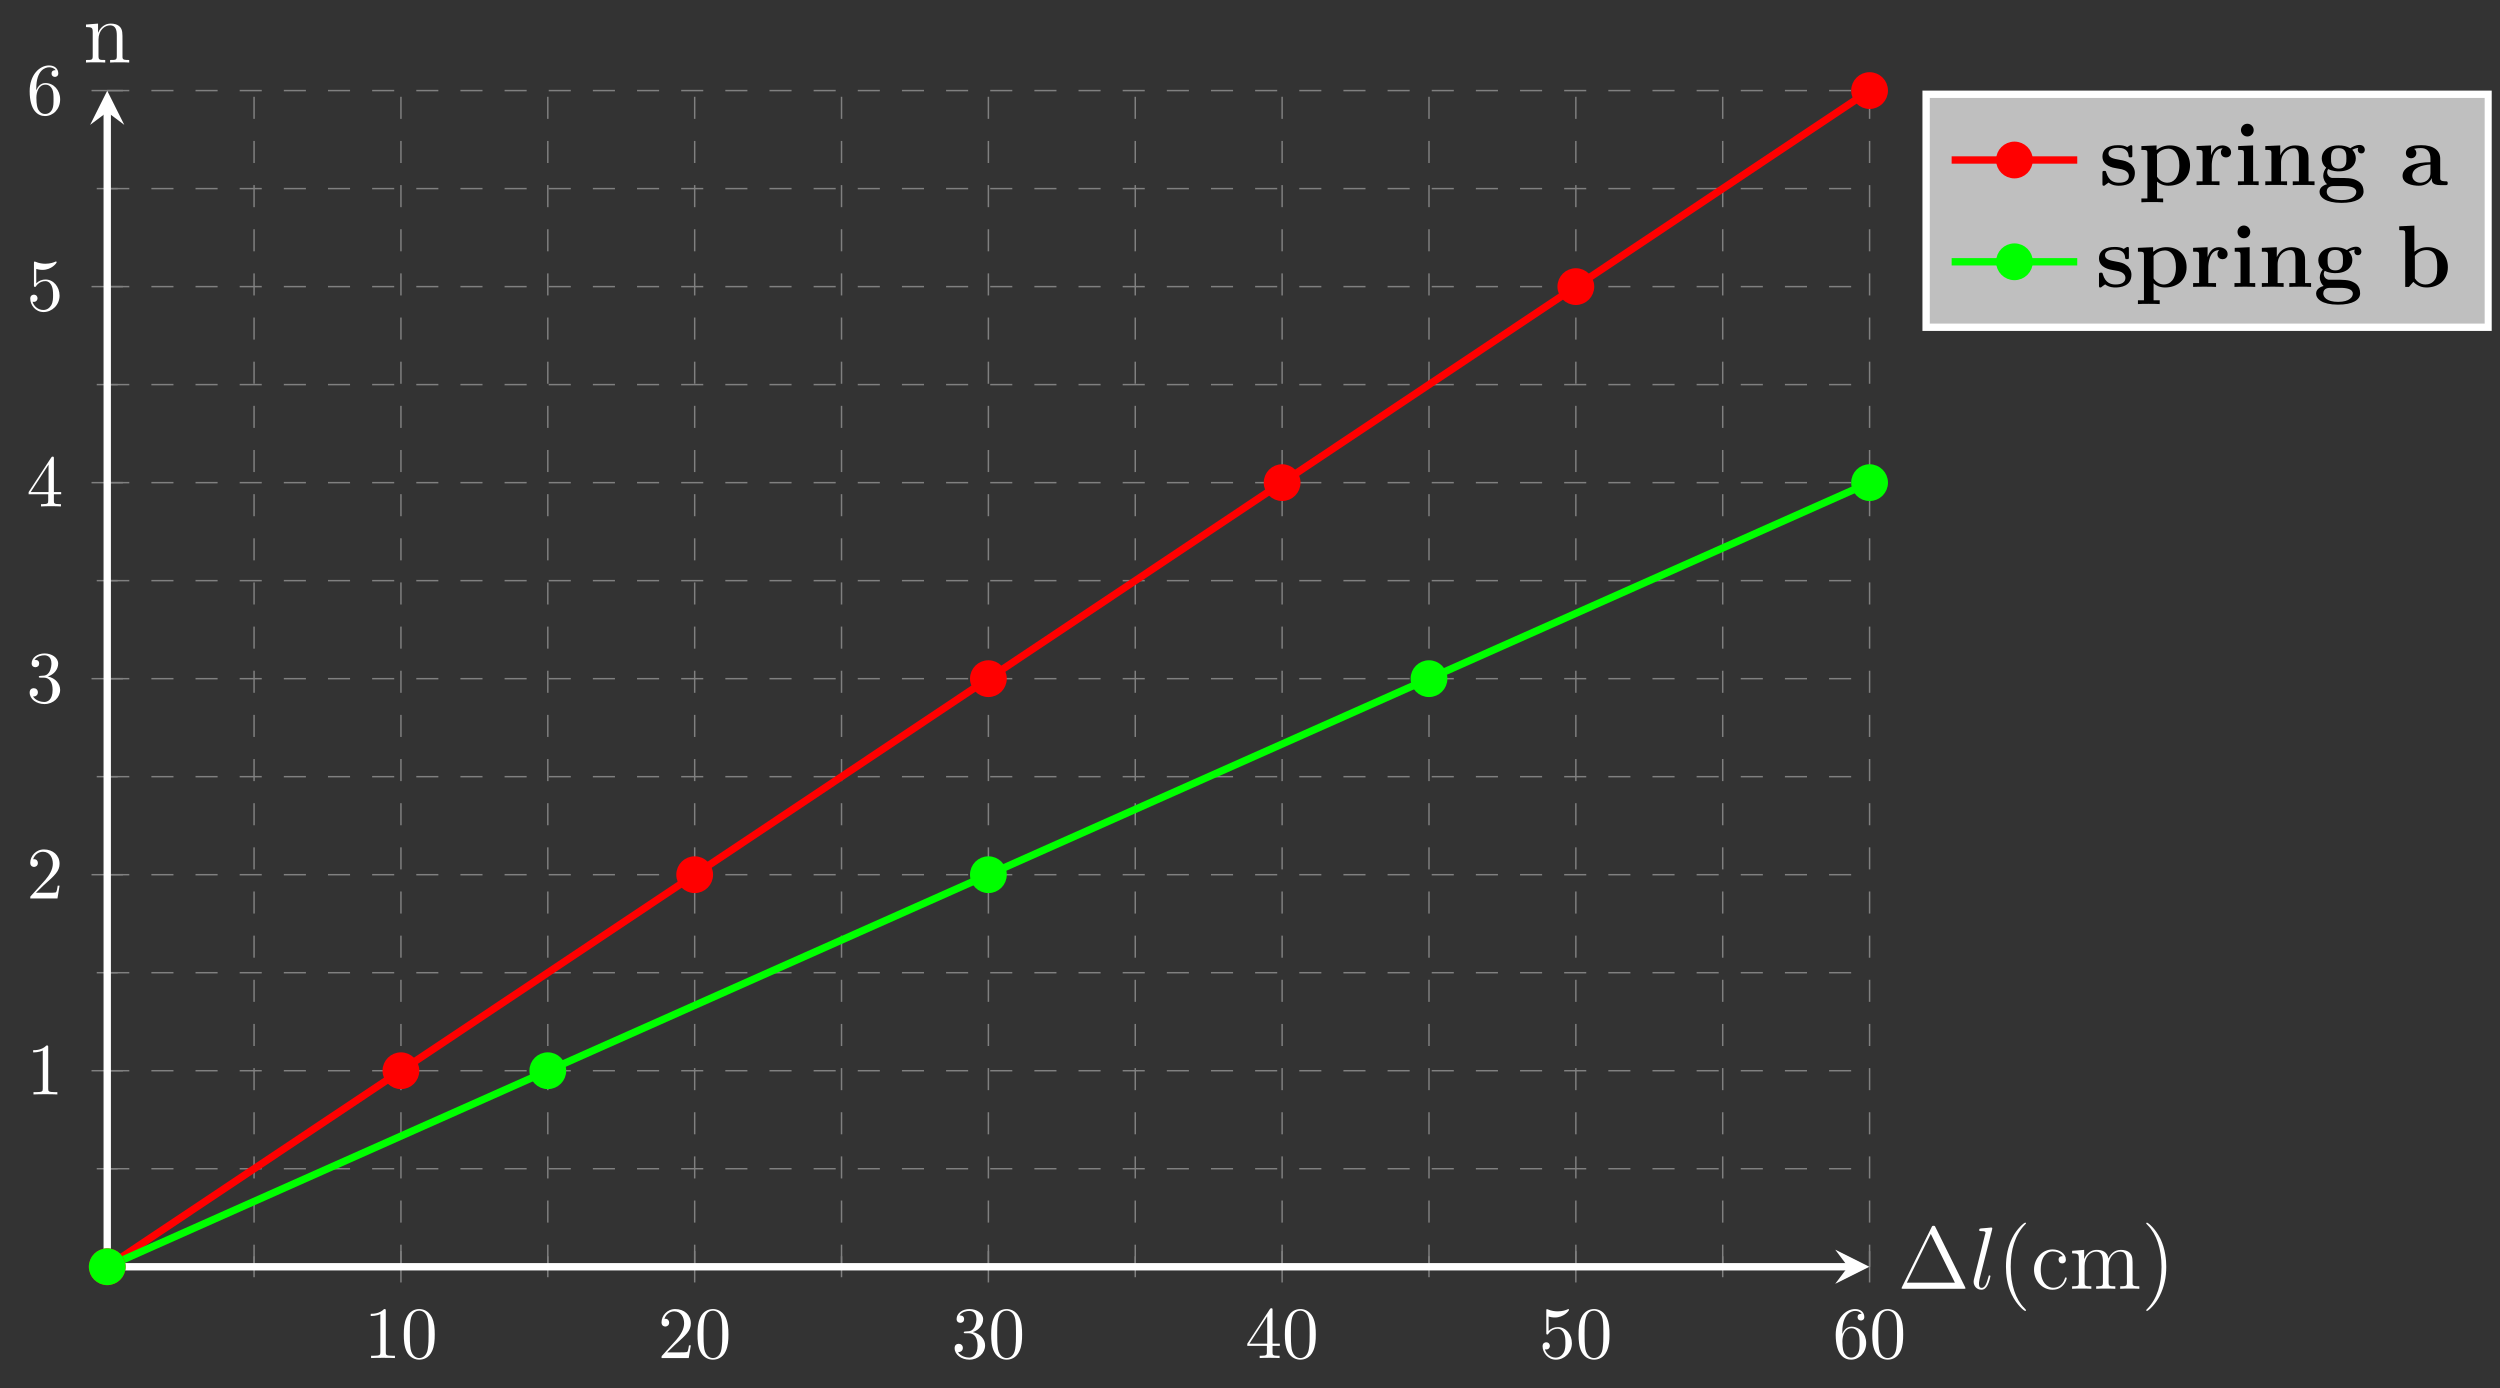 <?xml version="1.0" encoding="UTF-8"?>
<svg xmlns="http://www.w3.org/2000/svg" xmlns:xlink="http://www.w3.org/1999/xlink" width="337.152" height="187.226" viewBox="0 0 337.152 187.226">
<rect x="0" y="0" width="337.152" height="187.226" fill="#333333" stroke="none"/>
<defs>
<g>
<g id="glyph-0-0">
</g>
<g id="glyph-0-1">
<path d="M 2.922 -6.344 C 2.922 -6.594 2.922 -6.609 2.688 -6.609 C 2.078 -5.969 1.203 -5.969 0.891 -5.969 L 0.891 -5.672 C 1.078 -5.672 1.672 -5.672 2.188 -5.922 L 2.188 -0.781 C 2.188 -0.422 2.156 -0.312 1.266 -0.312 L 0.938 -0.312 L 0.938 0 C 1.297 -0.031 2.156 -0.031 2.547 -0.031 C 2.953 -0.031 3.812 -0.031 4.156 0 L 4.156 -0.312 L 3.844 -0.312 C 2.953 -0.312 2.922 -0.422 2.922 -0.781 Z M 2.922 -6.344 "/>
</g>
<g id="glyph-0-2">
<path d="M 4.562 -3.172 C 4.562 -3.969 4.516 -4.766 4.172 -5.5 C 3.703 -6.453 2.891 -6.609 2.484 -6.609 C 1.891 -6.609 1.156 -6.344 0.75 -5.422 C 0.438 -4.75 0.391 -3.969 0.391 -3.172 C 0.391 -2.438 0.422 -1.531 0.828 -0.781 C 1.266 0.016 1.984 0.219 2.469 0.219 C 3 0.219 3.766 0.016 4.203 -0.938 C 4.516 -1.625 4.562 -2.391 4.562 -3.172 Z M 2.469 0 C 2.078 0 1.5 -0.25 1.312 -1.203 C 1.203 -1.797 1.203 -2.703 1.203 -3.297 C 1.203 -3.922 1.203 -4.578 1.297 -5.125 C 1.484 -6.297 2.219 -6.391 2.469 -6.391 C 2.797 -6.391 3.453 -6.219 3.641 -5.234 C 3.734 -4.672 3.734 -3.922 3.734 -3.297 C 3.734 -2.547 3.734 -1.875 3.625 -1.234 C 3.484 -0.297 2.922 0 2.469 0 Z M 2.469 0 "/>
</g>
<g id="glyph-0-3">
<path d="M 1.266 -0.766 L 2.312 -1.781 C 3.859 -3.156 4.453 -3.688 4.453 -4.688 C 4.453 -5.812 3.562 -6.609 2.344 -6.609 C 1.234 -6.609 0.5 -5.688 0.5 -4.812 C 0.5 -4.25 0.984 -4.25 1.016 -4.25 C 1.188 -4.25 1.531 -4.375 1.531 -4.781 C 1.531 -5.047 1.359 -5.297 1.016 -5.297 C 0.938 -5.297 0.906 -5.297 0.891 -5.281 C 1.109 -5.938 1.641 -6.297 2.219 -6.297 C 3.125 -6.297 3.547 -5.5 3.547 -4.688 C 3.547 -3.891 3.062 -3.109 2.516 -2.484 L 0.609 -0.359 C 0.5 -0.266 0.5 -0.234 0.5 0 L 4.172 0 L 4.453 -1.719 L 4.203 -1.719 C 4.156 -1.422 4.094 -0.984 3.984 -0.844 C 3.922 -0.766 3.266 -0.766 3.047 -0.766 Z M 1.266 -0.766 "/>
</g>
<g id="glyph-0-4">
<path d="M 2.875 -3.5 C 3.688 -3.766 4.266 -4.453 4.266 -5.234 C 4.266 -6.047 3.391 -6.609 2.438 -6.609 C 1.438 -6.609 0.688 -6.016 0.688 -5.266 C 0.688 -4.938 0.906 -4.75 1.188 -4.75 C 1.5 -4.75 1.703 -4.953 1.703 -5.25 C 1.703 -5.75 1.234 -5.75 1.078 -5.75 C 1.391 -6.234 2.047 -6.359 2.406 -6.359 C 2.812 -6.359 3.359 -6.141 3.359 -5.25 C 3.359 -5.125 3.328 -4.547 3.078 -4.125 C 2.781 -3.641 2.438 -3.609 2.188 -3.609 C 2.109 -3.594 1.875 -3.578 1.812 -3.578 C 1.719 -3.562 1.656 -3.547 1.656 -3.453 C 1.656 -3.344 1.719 -3.344 1.891 -3.344 L 2.328 -3.344 C 3.141 -3.344 3.516 -2.672 3.516 -1.703 C 3.516 -0.344 2.828 -0.062 2.391 -0.062 C 1.969 -0.062 1.219 -0.234 0.875 -0.812 C 1.219 -0.766 1.531 -0.984 1.531 -1.359 C 1.531 -1.719 1.266 -1.922 0.969 -1.922 C 0.734 -1.922 0.422 -1.781 0.422 -1.344 C 0.422 -0.438 1.344 0.219 2.422 0.219 C 3.625 0.219 4.531 -0.688 4.531 -1.703 C 4.531 -2.516 3.906 -3.281 2.875 -3.5 Z M 2.875 -3.5 "/>
</g>
<g id="glyph-0-5">
<path d="M 2.922 -1.641 L 2.922 -0.781 C 2.922 -0.422 2.891 -0.312 2.156 -0.312 L 1.953 -0.312 L 1.953 0 C 2.359 -0.031 2.875 -0.031 3.297 -0.031 C 3.703 -0.031 4.234 -0.031 4.641 0 L 4.641 -0.312 L 4.438 -0.312 C 3.703 -0.312 3.688 -0.422 3.688 -0.781 L 3.688 -1.641 L 4.672 -1.641 L 4.672 -1.938 L 3.688 -1.938 L 3.688 -6.453 C 3.688 -6.656 3.688 -6.719 3.516 -6.719 C 3.438 -6.719 3.406 -6.719 3.328 -6.594 L 0.281 -1.938 L 0.281 -1.641 Z M 2.969 -1.938 L 0.562 -1.938 L 2.969 -5.641 Z M 2.969 -1.938 "/>
</g>
<g id="glyph-0-6">
<path d="M 4.453 -2 C 4.453 -3.172 3.641 -4.172 2.562 -4.172 C 2.094 -4.172 1.672 -4.016 1.312 -3.656 L 1.312 -5.594 C 1.516 -5.531 1.828 -5.469 2.156 -5.469 C 3.375 -5.469 4.062 -6.375 4.062 -6.5 C 4.062 -6.562 4.031 -6.609 3.969 -6.609 C 3.953 -6.609 3.938 -6.609 3.891 -6.578 C 3.688 -6.484 3.203 -6.297 2.547 -6.297 C 2.141 -6.297 1.688 -6.359 1.219 -6.562 C 1.141 -6.594 1.125 -6.594 1.094 -6.594 C 1 -6.594 1 -6.516 1 -6.359 L 1 -3.422 C 1 -3.25 1 -3.172 1.141 -3.172 C 1.203 -3.172 1.234 -3.188 1.266 -3.25 C 1.375 -3.406 1.75 -3.953 2.547 -3.953 C 3.062 -3.953 3.312 -3.5 3.391 -3.312 C 3.547 -2.953 3.578 -2.562 3.578 -2.062 C 3.578 -1.719 3.578 -1.125 3.328 -0.703 C 3.094 -0.312 2.734 -0.062 2.266 -0.062 C 1.547 -0.062 0.984 -0.578 0.812 -1.172 C 0.844 -1.156 0.875 -1.156 0.984 -1.156 C 1.312 -1.156 1.484 -1.406 1.484 -1.641 C 1.484 -1.875 1.312 -2.125 0.984 -2.125 C 0.844 -2.125 0.5 -2.047 0.5 -1.594 C 0.5 -0.75 1.188 0.219 2.297 0.219 C 3.438 0.219 4.453 -0.734 4.453 -2 Z M 4.453 -2 "/>
</g>
<g id="glyph-0-7">
<path d="M 1.312 -3.25 L 1.312 -3.5 C 1.312 -6 2.547 -6.359 3.047 -6.359 C 3.281 -6.359 3.703 -6.297 3.922 -5.969 C 3.766 -5.969 3.375 -5.969 3.375 -5.516 C 3.375 -5.203 3.609 -5.062 3.828 -5.062 C 3.984 -5.062 4.281 -5.156 4.281 -5.531 C 4.281 -6.125 3.844 -6.609 3.031 -6.609 C 1.75 -6.609 0.422 -5.328 0.422 -3.141 C 0.422 -0.484 1.562 0.219 2.484 0.219 C 3.594 0.219 4.531 -0.719 4.531 -2.031 C 4.531 -3.281 3.656 -4.234 2.547 -4.234 C 1.875 -4.234 1.516 -3.734 1.312 -3.25 Z M 2.484 -0.062 C 1.859 -0.062 1.562 -0.656 1.516 -0.797 C 1.328 -1.266 1.328 -2.062 1.328 -2.25 C 1.328 -3.016 1.641 -4.016 2.547 -4.016 C 2.703 -4.016 3.156 -4.016 3.469 -3.391 C 3.641 -3.031 3.641 -2.516 3.641 -2.031 C 3.641 -1.562 3.641 -1.062 3.469 -0.703 C 3.172 -0.109 2.719 -0.062 2.484 -0.062 Z M 2.484 -0.062 "/>
</g>
<g id="glyph-1-0">
</g>
<g id="glyph-1-1">
<path d="M 5.125 -8.281 C 5.047 -8.453 5.031 -8.5 4.859 -8.5 C 4.672 -8.5 4.656 -8.453 4.578 -8.281 L 0.594 -0.234 C 0.578 -0.203 0.547 -0.125 0.547 -0.078 C 0.547 -0.016 0.562 0 0.797 0 L 8.906 0 C 9.141 0 9.156 -0.016 9.156 -0.078 C 9.156 -0.125 9.125 -0.203 9.109 -0.234 Z M 4.484 -7.406 L 7.734 -0.828 L 1.25 -0.828 Z M 4.484 -7.406 "/>
</g>
<g id="glyph-1-2">
<path d="M 3.875 2.891 C 3.875 2.859 3.875 2.828 3.672 2.625 C 2.469 1.422 1.812 -0.531 1.812 -2.969 C 1.812 -5.281 2.375 -7.266 3.75 -8.672 C 3.875 -8.781 3.875 -8.797 3.875 -8.828 C 3.875 -8.906 3.812 -8.922 3.766 -8.922 C 3.609 -8.922 2.625 -8.078 2.047 -6.906 C 1.438 -5.703 1.172 -4.422 1.172 -2.969 C 1.172 -1.906 1.328 -0.484 1.953 0.781 C 2.656 2.219 3.625 2.984 3.766 2.984 C 3.812 2.984 3.875 2.969 3.875 2.891 Z M 3.875 2.891 "/>
</g>
<g id="glyph-1-3">
<path d="M 4.312 -4.406 C 4.172 -4.406 3.734 -4.406 3.734 -3.922 C 3.734 -3.625 3.922 -3.422 4.219 -3.422 C 4.484 -3.422 4.719 -3.594 4.719 -3.938 C 4.719 -4.734 3.875 -5.312 2.922 -5.312 C 1.531 -5.312 0.422 -4.078 0.422 -2.578 C 0.422 -1.047 1.562 0.125 2.906 0.125 C 4.484 0.125 4.828 -1.312 4.828 -1.422 C 4.828 -1.531 4.75 -1.531 4.719 -1.531 C 4.609 -1.531 4.594 -1.484 4.562 -1.344 C 4.297 -0.5 3.656 -0.141 3.016 -0.141 C 2.281 -0.141 1.328 -0.781 1.328 -2.578 C 1.328 -4.562 2.328 -5.047 2.922 -5.047 C 3.375 -5.047 4.031 -4.875 4.312 -4.406 Z M 4.312 -4.406 "/>
</g>
<g id="glyph-1-4">
<path d="M 8.531 -2.891 C 8.531 -4 8.531 -4.328 8.266 -4.719 C 7.922 -5.172 7.359 -5.25 6.953 -5.25 C 5.969 -5.25 5.469 -4.531 5.281 -4.078 C 5.109 -4.984 4.469 -5.25 3.719 -5.25 C 2.562 -5.25 2.109 -4.266 2.016 -4.031 L 2 -4.031 L 2 -5.25 L 0.375 -5.125 L 0.375 -4.781 C 1.188 -4.781 1.281 -4.688 1.281 -4.109 L 1.281 -0.875 C 1.281 -0.344 1.156 -0.344 0.375 -0.344 L 0.375 0 C 0.688 -0.031 1.328 -0.031 1.672 -0.031 C 2.016 -0.031 2.656 -0.031 2.969 0 L 2.969 -0.344 C 2.203 -0.344 2.062 -0.344 2.062 -0.875 L 2.062 -3.094 C 2.062 -4.344 2.875 -5.016 3.625 -5.016 C 4.359 -5.016 4.531 -4.406 4.531 -3.672 L 4.531 -0.875 C 4.531 -0.344 4.391 -0.344 3.625 -0.344 L 3.625 0 C 3.922 -0.031 4.578 -0.031 4.906 -0.031 C 5.25 -0.031 5.891 -0.031 6.203 0 L 6.203 -0.344 C 5.438 -0.344 5.297 -0.344 5.297 -0.875 L 5.297 -3.094 C 5.297 -4.344 6.125 -5.016 6.859 -5.016 C 7.594 -5.016 7.766 -4.406 7.766 -3.672 L 7.766 -0.875 C 7.766 -0.344 7.625 -0.344 6.859 -0.344 L 6.859 0 C 7.172 -0.031 7.812 -0.031 8.141 -0.031 C 8.484 -0.031 9.125 -0.031 9.438 0 L 9.438 -0.344 C 8.844 -0.344 8.547 -0.344 8.531 -0.703 Z M 8.531 -2.891 "/>
</g>
<g id="glyph-1-5">
<path d="M 3.359 -2.969 C 3.359 -3.875 3.234 -5.344 2.578 -6.734 C 1.875 -8.156 0.891 -8.922 0.766 -8.922 C 0.719 -8.922 0.656 -8.906 0.656 -8.828 C 0.656 -8.797 0.656 -8.781 0.859 -8.578 C 2.047 -7.375 2.719 -5.406 2.719 -2.969 C 2.719 -0.672 2.156 1.328 0.781 2.719 C 0.656 2.828 0.656 2.859 0.656 2.891 C 0.656 2.969 0.719 2.984 0.766 2.984 C 0.922 2.984 1.891 2.125 2.469 0.969 C 3.078 -0.25 3.359 -1.531 3.359 -2.969 Z M 3.359 -2.969 "/>
</g>
<g id="glyph-1-6">
<path d="M 5.297 -2.891 C 5.297 -4 5.297 -4.328 5.031 -4.719 C 4.672 -5.172 4.125 -5.25 3.719 -5.25 C 2.562 -5.25 2.109 -4.266 2.016 -4.031 L 2 -4.031 L 2 -5.25 L 0.375 -5.125 L 0.375 -4.781 C 1.188 -4.781 1.281 -4.688 1.281 -4.109 L 1.281 -0.875 C 1.281 -0.344 1.156 -0.344 0.375 -0.344 L 0.375 0 C 0.688 -0.031 1.328 -0.031 1.672 -0.031 C 2.016 -0.031 2.656 -0.031 2.969 0 L 2.969 -0.344 C 2.203 -0.344 2.062 -0.344 2.062 -0.875 L 2.062 -3.094 C 2.062 -4.344 2.875 -5.016 3.625 -5.016 C 4.359 -5.016 4.531 -4.406 4.531 -3.672 L 4.531 -0.875 C 4.531 -0.344 4.391 -0.344 3.625 -0.344 L 3.625 0 C 3.922 -0.031 4.578 -0.031 4.906 -0.031 C 5.25 -0.031 5.891 -0.031 6.203 0 L 6.203 -0.344 C 5.609 -0.344 5.312 -0.344 5.297 -0.703 Z M 5.297 -2.891 "/>
</g>
<g id="glyph-2-0">
</g>
<g id="glyph-2-1">
<path d="M 3.031 -7.969 C 3.031 -8.016 3.062 -8.078 3.062 -8.141 C 3.062 -8.266 2.938 -8.266 2.922 -8.266 C 2.906 -8.266 2.469 -8.234 2.266 -8.203 C 2.062 -8.188 1.875 -8.172 1.672 -8.156 C 1.375 -8.125 1.297 -8.125 1.297 -7.906 C 1.297 -7.781 1.422 -7.781 1.531 -7.781 C 2.141 -7.781 2.141 -7.672 2.141 -7.562 C 2.141 -7.516 2.141 -7.484 2.078 -7.281 L 0.609 -1.375 C 0.578 -1.234 0.547 -1.141 0.547 -0.953 C 0.547 -0.359 0.984 0.125 1.594 0.125 C 1.984 0.125 2.25 -0.141 2.438 -0.516 C 2.641 -0.906 2.812 -1.656 2.812 -1.703 C 2.812 -1.766 2.766 -1.812 2.688 -1.812 C 2.578 -1.812 2.578 -1.75 2.531 -1.578 C 2.312 -0.75 2.094 -0.125 1.625 -0.125 C 1.266 -0.125 1.266 -0.5 1.266 -0.672 C 1.266 -0.719 1.266 -0.969 1.344 -1.297 Z M 3.031 -7.969 "/>
</g>
<g id="glyph-3-0">
</g>
<g id="glyph-3-1">
<path d="M 4.484 -5.078 C 4.484 -5.312 4.484 -5.391 4.312 -5.391 C 4.234 -5.391 4.219 -5.391 4.031 -5.281 C 3.984 -5.25 3.859 -5.172 3.797 -5.125 C 3.469 -5.328 3.031 -5.391 2.594 -5.391 C 2.234 -5.391 0.453 -5.391 0.453 -3.844 C 0.453 -2.594 1.922 -2.328 2.297 -2.281 C 2.625 -2.219 3.016 -2.141 3.062 -2.141 C 3.531 -2.031 4.016 -1.734 4.016 -1.234 C 4.016 -0.328 2.922 -0.328 2.672 -0.328 C 2.078 -0.328 1.328 -0.516 0.984 -1.672 C 0.922 -1.906 0.906 -1.922 0.703 -1.922 C 0.453 -1.922 0.453 -1.875 0.453 -1.609 L 0.453 -0.234 C 0.453 -0.016 0.453 0.078 0.625 0.078 C 0.719 0.078 0.734 0.078 0.969 -0.125 L 1.281 -0.344 C 1.828 0.078 2.469 0.078 2.672 0.078 C 3.328 0.078 4.828 -0.078 4.828 -1.656 C 4.828 -2.219 4.516 -2.625 4.281 -2.828 C 3.781 -3.234 3.375 -3.312 2.734 -3.422 C 1.969 -3.562 1.266 -3.688 1.266 -4.266 C 1.266 -5.031 2.328 -5.031 2.578 -5.031 C 3.891 -5.031 3.969 -4.203 3.984 -3.906 C 4 -3.75 4.094 -3.75 4.234 -3.75 C 4.484 -3.75 4.484 -3.781 4.484 -4.062 Z M 4.484 -5.078 "/>
</g>
<g id="glyph-3-2">
<path d="M 3.359 1.797 L 2.531 1.797 L 2.531 -0.484 C 2.828 -0.219 3.359 0.078 4.078 0.078 C 5.703 0.078 6.984 -0.922 6.984 -2.656 C 6.984 -4.297 5.875 -5.359 4.266 -5.359 C 3.562 -5.359 2.953 -5.125 2.469 -4.734 L 2.469 -5.359 L 0.422 -5.266 L 0.422 -4.75 C 1.156 -4.75 1.234 -4.75 1.234 -4.281 L 1.234 1.797 L 0.422 1.797 L 0.422 2.312 C 0.688 2.281 1.547 2.281 1.875 2.281 C 2.219 2.281 3.078 2.281 3.359 2.312 Z M 2.531 -4.172 C 2.969 -4.734 3.609 -4.922 4.078 -4.922 C 4.844 -4.922 5.547 -4.234 5.547 -2.656 C 5.547 -0.922 4.688 -0.328 3.922 -0.328 C 3.422 -0.328 2.906 -0.578 2.531 -1.141 Z M 2.531 -4.172 "/>
</g>
<g id="glyph-3-3">
<path d="M 2.469 -2.672 C 2.469 -3.078 2.562 -4.969 3.953 -4.969 C 3.781 -4.828 3.703 -4.625 3.703 -4.422 C 3.703 -3.922 4.094 -3.734 4.391 -3.734 C 4.688 -3.734 5.078 -3.922 5.078 -4.422 C 5.078 -5.031 4.469 -5.359 3.891 -5.359 C 2.953 -5.359 2.547 -4.531 2.375 -4.031 L 2.375 -5.359 L 0.422 -5.266 L 0.422 -4.75 C 1.156 -4.75 1.234 -4.75 1.234 -4.281 L 1.234 -0.516 L 0.422 -0.516 L 0.422 0 C 0.688 -0.031 1.578 -0.031 1.922 -0.031 C 2.266 -0.031 3.234 -0.031 3.516 0 L 3.516 -0.516 L 2.469 -0.516 Z M 2.469 -2.672 "/>
</g>
<g id="glyph-3-4">
<path d="M 2.656 -7.422 C 2.656 -7.906 2.266 -8.281 1.797 -8.281 C 1.312 -8.281 0.938 -7.875 0.938 -7.422 C 0.938 -6.969 1.312 -6.562 1.797 -6.562 C 2.266 -6.562 2.656 -6.922 2.656 -7.422 Z M 0.562 -5.266 L 0.562 -4.75 C 1.266 -4.75 1.344 -4.75 1.344 -4.281 L 1.344 -0.516 L 0.531 -0.516 L 0.531 0 C 0.797 -0.031 1.625 -0.031 1.938 -0.031 C 2.281 -0.031 3.031 -0.031 3.328 0 L 3.328 -0.516 L 2.578 -0.516 L 2.578 -5.359 Z M 0.562 -5.266 "/>
</g>
<g id="glyph-3-5">
<path d="M 6.328 -3.641 C 6.328 -4.781 5.828 -5.359 4.531 -5.359 C 3.672 -5.359 2.922 -4.938 2.531 -4.047 L 2.516 -4.047 L 2.516 -5.359 L 0.5 -5.266 L 0.5 -4.75 C 1.234 -4.75 1.328 -4.75 1.328 -4.281 L 1.328 -0.516 L 0.5 -0.516 L 0.5 0 C 0.781 -0.031 1.625 -0.031 1.969 -0.031 C 2.297 -0.031 3.172 -0.031 3.438 0 L 3.438 -0.516 L 2.625 -0.516 L 2.625 -3.047 C 2.625 -4.328 3.578 -4.969 4.328 -4.969 C 4.781 -4.969 5.031 -4.672 5.031 -3.781 L 5.031 -0.516 L 4.203 -0.516 L 4.203 0 C 4.484 -0.031 5.328 -0.031 5.672 -0.031 C 6 -0.031 6.875 -0.031 7.141 0 L 7.141 -0.516 L 6.328 -0.516 Z M 6.328 -3.641 "/>
</g>
<g id="glyph-3-6">
<path d="M 1.547 -2.172 C 2.125 -1.859 2.781 -1.859 2.969 -1.859 C 4.609 -1.859 5.266 -2.781 5.266 -3.609 C 5.266 -4.219 4.922 -4.641 4.781 -4.766 C 5.125 -4.953 5.406 -5 5.609 -5.031 C 5.578 -4.969 5.531 -4.922 5.531 -4.766 C 5.531 -4.516 5.703 -4.281 6.016 -4.281 C 6.328 -4.281 6.484 -4.516 6.484 -4.766 C 6.484 -5.047 6.281 -5.422 5.781 -5.422 C 5.266 -5.422 4.781 -5.172 4.531 -4.969 C 4.031 -5.25 3.578 -5.359 2.969 -5.359 C 1.328 -5.359 0.672 -4.438 0.672 -3.609 C 0.672 -3.234 0.781 -2.75 1.281 -2.344 C 1.078 -2.125 0.875 -1.703 0.875 -1.281 C 0.875 -0.766 1.141 -0.328 1.391 -0.125 C 1.109 -0.062 0.375 0.219 0.375 0.891 C 0.375 1.594 1.141 2.391 3.328 2.391 C 5.312 2.391 6.312 1.75 6.312 0.859 C 6.312 -0.188 5.625 -0.531 5.328 -0.672 C 4.75 -0.969 3.984 -0.969 2.938 -0.969 C 2.641 -0.969 2.125 -0.969 2.062 -0.969 C 1.547 -1.062 1.406 -1.516 1.406 -1.734 C 1.406 -1.828 1.422 -2.016 1.547 -2.172 Z M 2.969 -2.234 C 1.922 -2.234 1.922 -3.062 1.922 -3.609 C 1.922 -4.156 1.922 -4.984 2.969 -4.984 C 4 -4.984 4 -4.156 4 -3.609 C 4 -3.062 4 -2.234 2.969 -2.234 Z M 3.625 0.125 C 4.5 0.125 5.328 0.281 5.328 0.906 C 5.328 1.328 4.922 2.016 3.344 2.016 C 1.781 2.016 1.344 1.344 1.344 0.891 C 1.344 0.125 2.094 0.125 2.281 0.125 Z M 3.625 0.125 "/>
</g>
<g id="glyph-3-7">
<path d="M 5.484 -3.562 C 5.484 -4.656 4.609 -5.391 2.922 -5.391 C 2.266 -5.391 0.859 -5.328 0.859 -4.328 C 0.859 -3.828 1.234 -3.625 1.562 -3.625 C 1.922 -3.625 2.266 -3.875 2.266 -4.328 C 2.266 -4.547 2.172 -4.766 1.969 -4.891 C 2.375 -5 2.656 -5 2.875 -5 C 3.688 -5 4.172 -4.547 4.172 -3.578 L 4.172 -3.094 C 2.297 -3.094 0.406 -2.578 0.406 -1.25 C 0.406 -0.172 1.781 0.078 2.609 0.078 C 3.531 0.078 4.109 -0.422 4.344 -0.953 C 4.344 -0.516 4.344 0 5.547 0 L 6.156 0 C 6.406 0 6.5 0 6.5 -0.266 C 6.5 -0.516 6.391 -0.516 6.234 -0.516 C 5.484 -0.531 5.484 -0.719 5.484 -0.984 Z M 4.172 -1.656 C 4.172 -0.531 3.172 -0.328 2.797 -0.328 C 2.219 -0.328 1.719 -0.719 1.719 -1.266 C 1.719 -2.344 3.016 -2.719 4.172 -2.781 Z M 4.172 -1.656 "/>
</g>
<g id="glyph-3-8">
<path d="M 2.469 -8.266 L 0.422 -8.172 L 0.422 -7.656 C 1.156 -7.656 1.234 -7.656 1.234 -7.188 L 1.234 0 L 1.734 0 C 1.938 -0.219 2.141 -0.453 2.328 -0.688 C 2.938 -0.062 3.594 0.078 4.078 0.078 C 5.719 0.078 6.984 -0.922 6.984 -2.656 C 6.984 -4.281 5.859 -5.359 4.234 -5.359 C 3.531 -5.359 2.969 -5.125 2.469 -4.75 Z M 2.531 -4.172 C 2.953 -4.75 3.578 -4.969 4.078 -4.969 C 5.547 -4.969 5.547 -3.453 5.547 -2.672 C 5.547 -2.125 5.547 -1.453 5.266 -1.016 C 4.891 -0.438 4.328 -0.328 3.953 -0.328 C 3.141 -0.328 2.703 -0.891 2.531 -1.156 Z M 2.531 -4.172 "/>
</g>
</g>
<clipPath id="clip-0">
<path clip-rule="nonzero" d="M 14.461 12.234 L 252.105 12.234 L 252.105 170.836 L 14.461 170.836 Z M 14.461 12.234 "/>
</clipPath>
<clipPath id="clip-1">
<path clip-rule="nonzero" d="M 14.461 51 L 252.105 51 L 252.105 170.836 L 14.461 170.836 Z M 14.461 51 "/>
</clipPath>
<clipPath id="clip-2">
<path clip-rule="nonzero" d="M 0.273 154 L 31 154 L 31 186.457 L 0.273 186.457 Z M 0.273 154 "/>
</clipPath>
<clipPath id="clip-3">
<path clip-rule="nonzero" d="M 0.273 154 L 31 154 L 31 186.457 L 0.273 186.457 Z M 0.273 154 "/>
</clipPath>
<clipPath id="clip-4">
<path clip-rule="nonzero" d="M 259 12 L 336.035 12 L 336.035 45 L 259 45 Z M 259 12 "/>
</clipPath>
</defs>
<path fill="none" stroke-width="0.199" stroke-linecap="butt" stroke-linejoin="miter" stroke="rgb(50%, 50%, 50%)" stroke-opacity="1" stroke-dasharray="2.989 2.989" stroke-miterlimit="10" d="M 19.884 -0.001 L 19.884 159.256 M 59.658 -0.001 L 59.658 159.256 M 99.427 -0.001 L 99.427 159.256 M 139.2 -0.001 L 139.2 159.256 M 178.973 -0.001 L 178.973 159.256 M 218.742 -0.001 L 218.742 159.256 " transform="matrix(0.996, 0, 0, -0.996, 14.459, 170.835)"/>
<path fill="none" stroke-width="0.199" stroke-linecap="butt" stroke-linejoin="miter" stroke="rgb(50%, 50%, 50%)" stroke-opacity="1" stroke-dasharray="2.989 2.989" stroke-miterlimit="10" d="M 39.771 -0.001 L 39.771 159.256 M 79.544 -0.001 L 79.544 159.256 M 119.313 -0.001 L 119.313 159.256 M 159.086 -0.001 L 159.086 159.256 M 198.856 -0.001 L 198.856 159.256 M 238.629 -0.001 L 238.629 159.256 " transform="matrix(0.996, 0, 0, -0.996, 14.459, 170.835)"/>
<path fill="none" stroke-width="0.199" stroke-linecap="butt" stroke-linejoin="miter" stroke="rgb(50%, 50%, 50%)" stroke-opacity="1" stroke-dasharray="2.989 2.989" stroke-miterlimit="10" d="M 0.002 13.272 L 238.629 13.272 M 0.002 39.815 L 238.629 39.815 M 0.002 66.358 L 238.629 66.358 M 0.002 92.901 L 238.629 92.901 M 0.002 119.444 L 238.629 119.444 M 0.002 145.983 L 238.629 145.983 " transform="matrix(0.996, 0, 0, -0.996, 14.459, 170.835)"/>
<path fill="none" stroke-width="0.199" stroke-linecap="butt" stroke-linejoin="miter" stroke="rgb(50%, 50%, 50%)" stroke-opacity="1" stroke-dasharray="2.989 2.989" stroke-miterlimit="10" d="M 0.002 26.542 L 238.629 26.542 M 0.002 53.085 L 238.629 53.085 M 0.002 79.627 L 238.629 79.627 M 0.002 106.17 L 238.629 106.17 M 0.002 132.713 L 238.629 132.713 M 0.002 159.256 L 238.629 159.256 " transform="matrix(0.996, 0, 0, -0.996, 14.459, 170.835)"/>
<path fill="none" stroke-width="0.199" stroke-linecap="butt" stroke-linejoin="miter" stroke="rgb(50%, 50%, 50%)" stroke-opacity="1" stroke-miterlimit="10" d="M 19.884 -1.417 L 19.884 1.419 M 59.658 -1.417 L 59.658 1.419 M 99.427 -1.417 L 99.427 1.419 M 139.2 -1.417 L 139.2 1.419 M 178.973 -1.417 L 178.973 1.419 M 218.742 -1.417 L 218.742 1.419 " transform="matrix(0.996, 0, 0, -0.996, 14.459, 170.835)"/>
<path fill="none" stroke-width="0.199" stroke-linecap="butt" stroke-linejoin="miter" stroke="rgb(50%, 50%, 50%)" stroke-opacity="1" stroke-miterlimit="10" d="M 39.771 -2.127 L 39.771 2.125 M 79.544 -2.127 L 79.544 2.125 M 119.313 -2.127 L 119.313 2.125 M 159.086 -2.127 L 159.086 2.125 M 198.856 -2.127 L 198.856 2.125 M 238.629 -2.127 L 238.629 2.125 " transform="matrix(0.996, 0, 0, -0.996, 14.459, 170.835)"/>
<path fill="none" stroke-width="0.199" stroke-linecap="butt" stroke-linejoin="miter" stroke="rgb(50%, 50%, 50%)" stroke-opacity="1" stroke-miterlimit="10" d="M -1.418 13.272 L 1.418 13.272 M -1.418 39.815 L 1.418 39.815 M -1.418 66.358 L 1.418 66.358 M -1.418 92.901 L 1.418 92.901 M -1.418 119.444 L 1.418 119.444 M -1.418 145.983 L 1.418 145.983 " transform="matrix(0.996, 0, 0, -0.996, 14.459, 170.835)"/>
<path fill="none" stroke-width="0.199" stroke-linecap="butt" stroke-linejoin="miter" stroke="rgb(50%, 50%, 50%)" stroke-opacity="1" stroke-miterlimit="10" d="M -2.124 26.542 L 2.128 26.542 M -2.124 53.085 L 2.128 53.085 M -2.124 79.627 L 2.128 79.627 M -2.124 106.17 L 2.128 106.17 M -2.124 132.713 L 2.128 132.713 M -2.124 159.256 L 2.128 159.256 " transform="matrix(0.996, 0, 0, -0.996, 14.459, 170.835)"/>
<path fill="none" stroke-width="0.996" stroke-linecap="butt" stroke-linejoin="miter" stroke="rgb(100%, 100%, 100%)" stroke-opacity="1" stroke-miterlimit="10" d="M 0.002 -0.001 L 235.738 -0.001 " transform="matrix(0.996, 0, 0, -0.996, 14.459, 170.835)"/>
<path fill-rule="nonzero" fill="rgb(100%, 100%, 100%)" fill-opacity="1" d="M 252.105 170.836 L 247.5 168.531 L 249.227 170.836 L 247.5 173.137 "/>
<path fill="none" stroke-width="0.996" stroke-linecap="butt" stroke-linejoin="miter" stroke="rgb(100%, 100%, 100%)" stroke-opacity="1" stroke-miterlimit="10" d="M 0.002 -0.001 L 0.002 156.365 " transform="matrix(0.996, 0, 0, -0.996, 14.459, 170.835)"/>
<path fill-rule="nonzero" fill="rgb(100%, 100%, 100%)" fill-opacity="1" d="M 14.461 12.234 L 12.156 16.84 L 14.461 15.113 L 16.762 16.84 "/>
<g fill="rgb(100%, 100%, 100%)" fill-opacity="1">
<use xlink:href="#glyph-0-1" x="49.106" y="183.148"/>
<use xlink:href="#glyph-0-2" x="54.067" y="183.148"/>
</g>
<g fill="rgb(100%, 100%, 100%)" fill-opacity="1">
<use xlink:href="#glyph-0-3" x="88.713" y="183.148"/>
<use xlink:href="#glyph-0-2" x="93.674" y="183.148"/>
</g>
<g fill="rgb(100%, 100%, 100%)" fill-opacity="1">
<use xlink:href="#glyph-0-4" x="128.32" y="183.148"/>
<use xlink:href="#glyph-0-2" x="133.281" y="183.148"/>
</g>
<g fill="rgb(100%, 100%, 100%)" fill-opacity="1">
<use xlink:href="#glyph-0-5" x="167.928" y="183.148"/>
<use xlink:href="#glyph-0-2" x="172.888" y="183.148"/>
</g>
<g fill="rgb(100%, 100%, 100%)" fill-opacity="1">
<use xlink:href="#glyph-0-6" x="207.535" y="183.148"/>
<use xlink:href="#glyph-0-2" x="212.496" y="183.148"/>
</g>
<g fill="rgb(100%, 100%, 100%)" fill-opacity="1">
<use xlink:href="#glyph-0-7" x="247.142" y="183.148"/>
<use xlink:href="#glyph-0-2" x="252.103" y="183.148"/>
</g>
<g fill="rgb(100%, 100%, 100%)" fill-opacity="1">
<use xlink:href="#glyph-0-1" x="3.579" y="147.598"/>
</g>
<g fill="rgb(100%, 100%, 100%)" fill-opacity="1">
<use xlink:href="#glyph-0-3" x="3.579" y="121.165"/>
</g>
<g fill="rgb(100%, 100%, 100%)" fill-opacity="1">
<use xlink:href="#glyph-0-4" x="3.579" y="94.732"/>
</g>
<g fill="rgb(100%, 100%, 100%)" fill-opacity="1">
<use xlink:href="#glyph-0-5" x="3.579" y="68.299"/>
</g>
<g fill="rgb(100%, 100%, 100%)" fill-opacity="1">
<use xlink:href="#glyph-0-6" x="3.579" y="41.866"/>
</g>
<g fill="rgb(100%, 100%, 100%)" fill-opacity="1">
<use xlink:href="#glyph-0-7" x="3.579" y="15.433"/>
</g>
<g clip-path="url(#clip-0)">
<path fill="none" stroke-width="0.996" stroke-linecap="butt" stroke-linejoin="miter" stroke="rgb(100%, 0%, 0%)" stroke-opacity="1" stroke-miterlimit="10" d="M 0.002 -0.001 L 39.771 26.542 L 79.544 53.085 L 119.313 79.627 L 159.086 106.17 L 198.856 132.713 L 238.629 159.256 " transform="matrix(0.996, 0, 0, -0.996, 14.459, 170.835)"/>
</g>
<g clip-path="url(#clip-1)">
<path fill="none" stroke-width="0.996" stroke-linecap="butt" stroke-linejoin="miter" stroke="rgb(0%, 100%, 0%)" stroke-opacity="1" stroke-miterlimit="10" d="M 0.002 -0.001 L 119.313 53.085 L 178.973 79.627 L 238.629 106.17 " transform="matrix(0.996, 0, 0, -0.996, 14.459, 170.835)"/>
</g>
<path fill-rule="nonzero" fill="rgb(100%, 0%, 0%)" fill-opacity="1" d="M 16.445 170.836 C 16.445 169.738 15.555 168.852 14.461 168.852 C 13.363 168.852 12.477 169.738 12.477 170.836 C 12.477 171.93 13.363 172.82 14.461 172.82 C 15.555 172.82 16.445 171.93 16.445 170.836 Z M 16.445 170.836 "/>
<g clip-path="url(#clip-2)">
<path fill="none" stroke-width="0.996" stroke-linecap="butt" stroke-linejoin="miter" stroke="rgb(100%, 0%, 0%)" stroke-opacity="1" stroke-miterlimit="10" d="M 1.994 -0.001 C 1.994 1.101 1.1 1.991 0.002 1.991 C -1.1 1.991 -1.991 1.101 -1.991 -0.001 C -1.991 -1.099 -1.1 -1.994 0.002 -1.994 C 1.1 -1.994 1.994 -1.099 1.994 -0.001 Z M 1.994 -0.001 " transform="matrix(0.996, 0, 0, -0.996, 14.459, 170.835)"/>
</g>
<path fill-rule="nonzero" fill="rgb(100%, 0%, 0%)" fill-opacity="1" stroke-width="0.996" stroke-linecap="butt" stroke-linejoin="miter" stroke="rgb(100%, 0%, 0%)" stroke-opacity="1" stroke-miterlimit="10" d="M 41.764 26.542 C 41.764 27.644 40.873 28.534 39.771 28.534 C 38.673 28.534 37.778 27.644 37.778 26.542 C 37.778 25.443 38.673 24.549 39.771 24.549 C 40.873 24.549 41.764 25.443 41.764 26.542 Z M 41.764 26.542 " transform="matrix(0.996, 0, 0, -0.996, 14.459, 170.835)"/>
<path fill-rule="nonzero" fill="rgb(100%, 0%, 0%)" fill-opacity="1" stroke-width="0.996" stroke-linecap="butt" stroke-linejoin="miter" stroke="rgb(100%, 0%, 0%)" stroke-opacity="1" stroke-miterlimit="10" d="M 81.537 53.085 C 81.537 54.187 80.642 55.077 79.544 55.077 C 78.442 55.077 77.552 54.187 77.552 53.085 C 77.552 51.986 78.442 51.092 79.544 51.092 C 80.642 51.092 81.537 51.986 81.537 53.085 Z M 81.537 53.085 " transform="matrix(0.996, 0, 0, -0.996, 14.459, 170.835)"/>
<path fill-rule="nonzero" fill="rgb(100%, 0%, 0%)" fill-opacity="1" stroke-width="0.996" stroke-linecap="butt" stroke-linejoin="miter" stroke="rgb(100%, 0%, 0%)" stroke-opacity="1" stroke-miterlimit="10" d="M 121.306 79.627 C 121.306 80.73 120.416 81.62 119.313 81.62 C 118.215 81.62 117.321 80.73 117.321 79.627 C 117.321 78.529 118.215 77.635 119.313 77.635 C 120.416 77.635 121.306 78.529 121.306 79.627 Z M 121.306 79.627 " transform="matrix(0.996, 0, 0, -0.996, 14.459, 170.835)"/>
<path fill-rule="nonzero" fill="rgb(100%, 0%, 0%)" fill-opacity="1" stroke-width="0.996" stroke-linecap="butt" stroke-linejoin="miter" stroke="rgb(100%, 0%, 0%)" stroke-opacity="1" stroke-miterlimit="10" d="M 161.079 106.17 C 161.079 107.272 160.185 108.163 159.086 108.163 C 157.984 108.163 157.094 107.272 157.094 106.17 C 157.094 105.072 157.984 104.178 159.086 104.178 C 160.185 104.178 161.079 105.072 161.079 106.17 Z M 161.079 106.17 " transform="matrix(0.996, 0, 0, -0.996, 14.459, 170.835)"/>
<path fill-rule="nonzero" fill="rgb(100%, 0%, 0%)" fill-opacity="1" stroke-width="0.996" stroke-linecap="butt" stroke-linejoin="miter" stroke="rgb(100%, 0%, 0%)" stroke-opacity="1" stroke-miterlimit="10" d="M 200.848 132.713 C 200.848 133.815 199.958 134.706 198.856 134.706 C 197.757 134.706 196.863 133.815 196.863 132.713 C 196.863 131.611 197.757 130.721 198.856 130.721 C 199.958 130.721 200.848 131.611 200.848 132.713 Z M 200.848 132.713 " transform="matrix(0.996, 0, 0, -0.996, 14.459, 170.835)"/>
<path fill-rule="nonzero" fill="rgb(100%, 0%, 0%)" fill-opacity="1" stroke-width="0.996" stroke-linecap="butt" stroke-linejoin="miter" stroke="rgb(100%, 0%, 0%)" stroke-opacity="1" stroke-miterlimit="10" d="M 240.621 159.256 C 240.621 160.358 239.727 161.249 238.629 161.249 C 237.527 161.249 236.636 160.358 236.636 159.256 C 236.636 158.154 237.527 157.263 238.629 157.263 C 239.727 157.263 240.621 158.154 240.621 159.256 Z M 240.621 159.256 " transform="matrix(0.996, 0, 0, -0.996, 14.459, 170.835)"/>
<path fill-rule="nonzero" fill="rgb(0%, 100%, 0%)" fill-opacity="1" d="M 16.445 170.836 C 16.445 169.738 15.555 168.852 14.461 168.852 C 13.363 168.852 12.477 169.738 12.477 170.836 C 12.477 171.93 13.363 172.82 14.461 172.82 C 15.555 172.82 16.445 171.93 16.445 170.836 Z M 16.445 170.836 "/>
<g clip-path="url(#clip-3)">
<path fill="none" stroke-width="0.996" stroke-linecap="butt" stroke-linejoin="miter" stroke="rgb(0%, 100%, 0%)" stroke-opacity="1" stroke-miterlimit="10" d="M 1.994 -0.001 C 1.994 1.101 1.1 1.991 0.002 1.991 C -1.1 1.991 -1.991 1.101 -1.991 -0.001 C -1.991 -1.099 -1.1 -1.994 0.002 -1.994 C 1.1 -1.994 1.994 -1.099 1.994 -0.001 Z M 1.994 -0.001 " transform="matrix(0.996, 0, 0, -0.996, 14.459, 170.835)"/>
</g>
<path fill-rule="nonzero" fill="rgb(0%, 100%, 0%)" fill-opacity="1" stroke-width="0.996" stroke-linecap="butt" stroke-linejoin="miter" stroke="rgb(0%, 100%, 0%)" stroke-opacity="1" stroke-miterlimit="10" d="M 61.65 26.542 C 61.65 27.644 60.756 28.534 59.658 28.534 C 58.555 28.534 57.665 27.644 57.665 26.542 C 57.665 25.443 58.555 24.549 59.658 24.549 C 60.756 24.549 61.65 25.443 61.65 26.542 Z M 61.65 26.542 " transform="matrix(0.996, 0, 0, -0.996, 14.459, 170.835)"/>
<path fill-rule="nonzero" fill="rgb(0%, 100%, 0%)" fill-opacity="1" stroke-width="0.996" stroke-linecap="butt" stroke-linejoin="miter" stroke="rgb(0%, 100%, 0%)" stroke-opacity="1" stroke-miterlimit="10" d="M 121.306 53.085 C 121.306 54.187 120.416 55.077 119.313 55.077 C 118.215 55.077 117.321 54.187 117.321 53.085 C 117.321 51.982 118.215 51.092 119.313 51.092 C 120.416 51.092 121.306 51.982 121.306 53.085 Z M 121.306 53.085 " transform="matrix(0.996, 0, 0, -0.996, 14.459, 170.835)"/>
<path fill-rule="nonzero" fill="rgb(0%, 100%, 0%)" fill-opacity="1" stroke-width="0.996" stroke-linecap="butt" stroke-linejoin="miter" stroke="rgb(0%, 100%, 0%)" stroke-opacity="1" stroke-miterlimit="10" d="M 180.966 79.627 C 180.966 80.726 180.071 81.62 178.973 81.62 C 177.871 81.62 176.98 80.726 176.98 79.627 C 176.98 78.525 177.871 77.635 178.973 77.635 C 180.071 77.635 180.966 78.525 180.966 79.627 Z M 180.966 79.627 " transform="matrix(0.996, 0, 0, -0.996, 14.459, 170.835)"/>
<path fill-rule="nonzero" fill="rgb(0%, 100%, 0%)" fill-opacity="1" stroke-width="0.996" stroke-linecap="butt" stroke-linejoin="miter" stroke="rgb(0%, 100%, 0%)" stroke-opacity="1" stroke-miterlimit="10" d="M 240.621 106.17 C 240.621 107.269 239.727 108.163 238.629 108.163 C 237.527 108.163 236.636 107.269 236.636 106.17 C 236.636 105.068 237.527 104.178 238.629 104.178 C 239.727 104.178 240.621 105.068 240.621 106.17 Z M 240.621 106.17 " transform="matrix(0.996, 0, 0, -0.996, 14.459, 170.835)"/>
<g fill="rgb(100%, 100%, 100%)" fill-opacity="1">
<use xlink:href="#glyph-1-1" x="255.905" y="173.81"/>
</g>
<g fill="rgb(100%, 100%, 100%)" fill-opacity="1">
<use xlink:href="#glyph-2-1" x="265.62" y="173.81"/>
</g>
<g fill="rgb(100%, 100%, 100%)" fill-opacity="1">
<use xlink:href="#glyph-1-2" x="269.354" y="173.81"/>
<use xlink:href="#glyph-1-3" x="273.888" y="173.81"/>
<use xlink:href="#glyph-1-4" x="279.07" y="173.81"/>
<use xlink:href="#glyph-1-5" x="288.785" y="173.81"/>
</g>
<g fill="rgb(100%, 100%, 100%)" fill-opacity="1">
<use xlink:href="#glyph-1-6" x="11.222" y="8.433"/>
</g>
<path fill-rule="nonzero" fill="rgb(75%, 75%, 75%)" fill-opacity="1" d="M 259.73 44.148 L 335.543 44.148 L 335.543 12.73 L 259.73 12.73 Z M 259.73 44.148 "/>
<g clip-path="url(#clip-4)">
<path fill="none" stroke-width="0.996" stroke-linecap="butt" stroke-linejoin="miter" stroke="rgb(100%, 100%, 100%)" stroke-opacity="1" stroke-miterlimit="10" d="M 246.285 127.21 L 322.411 127.21 L 322.411 158.758 L 246.285 158.758 Z M 246.285 127.21 " transform="matrix(0.996, 0, 0, -0.996, 14.459, 170.835)"/>
</g>
<path fill="none" stroke-width="0.996" stroke-linecap="butt" stroke-linejoin="miter" stroke="rgb(100%, 0%, 0%)" stroke-opacity="1" stroke-miterlimit="10" d="M -0.001 0.001 L 17.007 0.001 " transform="matrix(0.996, 0, 0, -0.996, 263.2, 21.579)"/>
<path fill-rule="nonzero" fill="rgb(100%, 0%, 0%)" fill-opacity="1" stroke-width="0.996" stroke-linecap="butt" stroke-linejoin="miter" stroke="rgb(100%, 0%, 0%)" stroke-opacity="1" stroke-miterlimit="10" d="M 10.496 0.001 C 10.496 1.099 9.605 1.993 8.503 1.993 C 7.405 1.993 6.511 1.099 6.511 0.001 C 6.511 -1.102 7.405 -1.992 8.503 -1.992 C 9.605 -1.992 10.496 -1.102 10.496 0.001 Z M 10.496 0.001 " transform="matrix(0.996, 0, 0, -0.996, 263.2, 21.579)"/>
<g fill="rgb(0%, 0%, 0%)" fill-opacity="1">
<use xlink:href="#glyph-3-1" x="283.084" y="24.969"/>
<use xlink:href="#glyph-3-2" x="288.366" y="24.969"/>
<use xlink:href="#glyph-3-3" x="295.808" y="24.969"/>
<use xlink:href="#glyph-3-4" x="301.278" y="24.969"/>
<use xlink:href="#glyph-3-5" x="304.999" y="24.969"/>
<use xlink:href="#glyph-3-6" x="312.44" y="24.969"/>
</g>
<g fill="rgb(0%, 0%, 0%)" fill-opacity="1">
<use xlink:href="#glyph-3-7" x="323.602" y="24.969"/>
</g>
<path fill="none" stroke-width="0.996" stroke-linecap="butt" stroke-linejoin="miter" stroke="rgb(0%, 100%, 0%)" stroke-opacity="1" stroke-miterlimit="10" d="M -0.001 -0.001 L 17.007 -0.001 " transform="matrix(0.996, 0, 0, -0.996, 263.2, 35.304)"/>
<path fill-rule="nonzero" fill="rgb(0%, 100%, 0%)" fill-opacity="1" stroke-width="0.996" stroke-linecap="butt" stroke-linejoin="miter" stroke="rgb(0%, 100%, 0%)" stroke-opacity="1" stroke-miterlimit="10" d="M 10.496 -0.001 C 10.496 1.102 9.605 1.992 8.503 1.992 C 7.405 1.992 6.511 1.102 6.511 -0.001 C 6.511 -1.099 7.405 -1.993 8.503 -1.993 C 9.605 -1.993 10.496 -1.099 10.496 -0.001 Z M 10.496 -0.001 " transform="matrix(0.996, 0, 0, -0.996, 263.2, 35.304)"/>
<g fill="rgb(0%, 0%, 0%)" fill-opacity="1">
<use xlink:href="#glyph-3-1" x="282.619" y="38.694"/>
<use xlink:href="#glyph-3-2" x="287.901" y="38.694"/>
<use xlink:href="#glyph-3-3" x="295.342" y="38.694"/>
<use xlink:href="#glyph-3-4" x="300.813" y="38.694"/>
<use xlink:href="#glyph-3-5" x="304.534" y="38.694"/>
<use xlink:href="#glyph-3-6" x="311.975" y="38.694"/>
</g>
<g fill="rgb(0%, 0%, 0%)" fill-opacity="1">
<use xlink:href="#glyph-3-8" x="323.137" y="38.694"/>
</g>
</svg>
